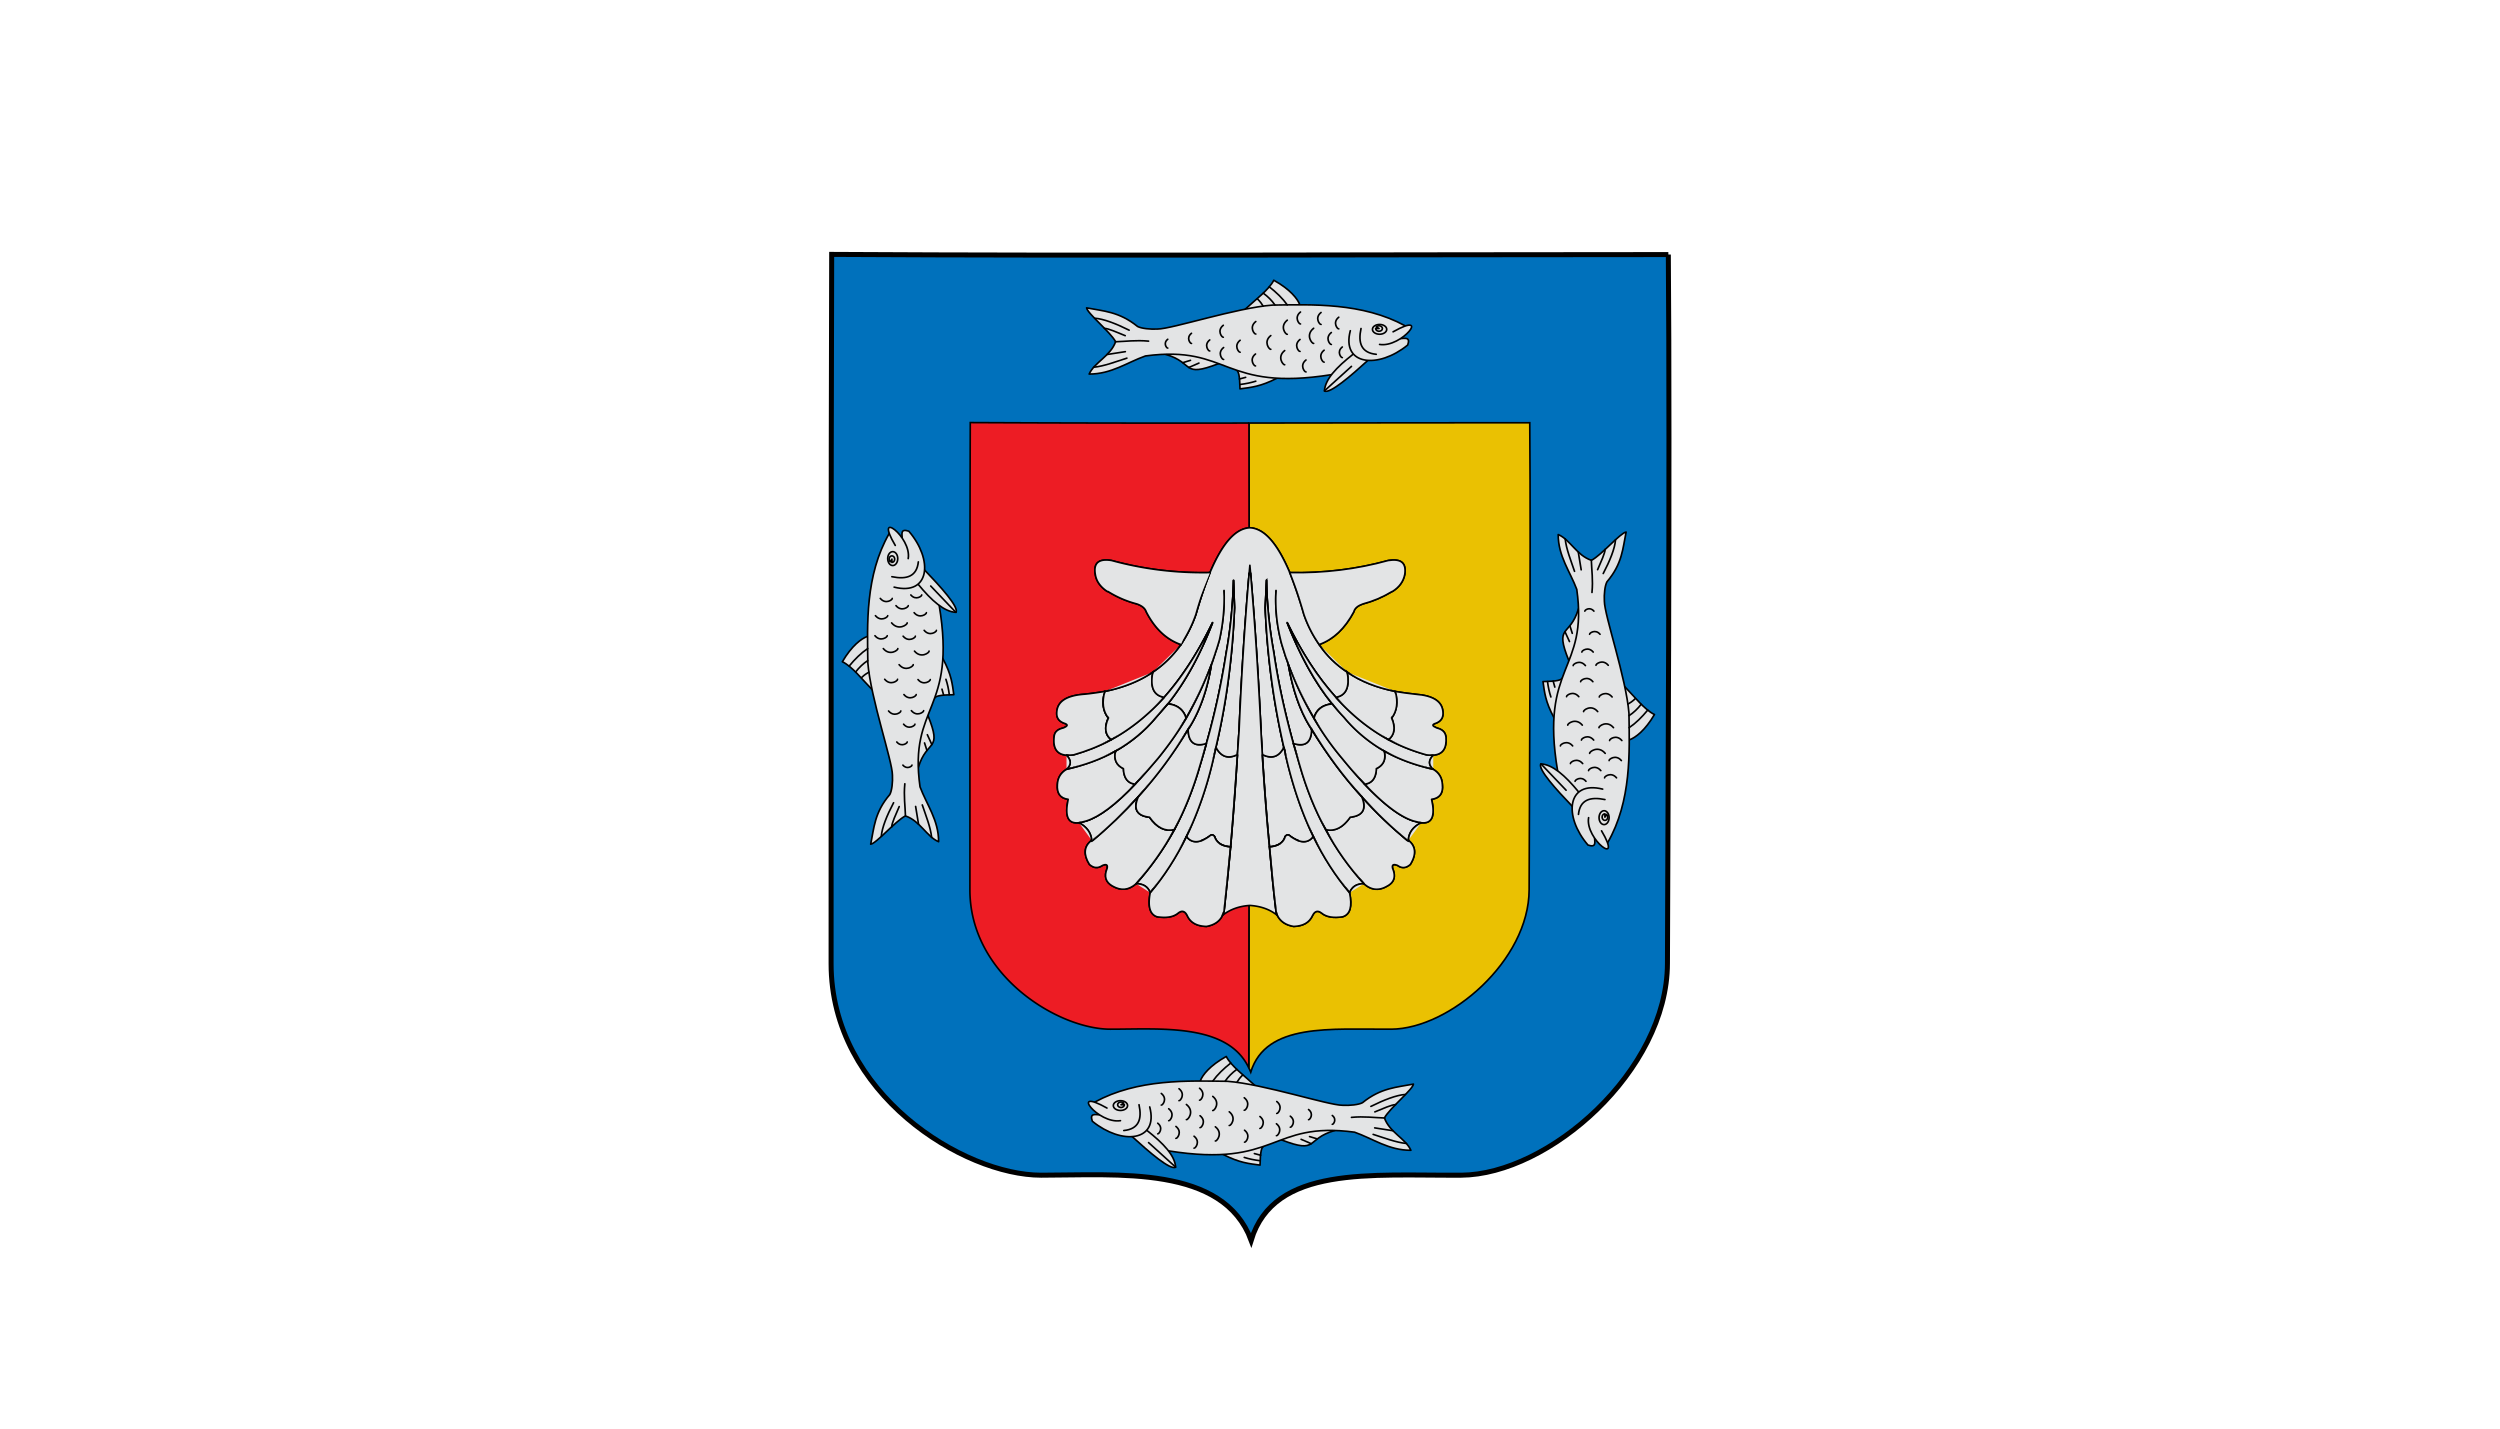 <svg xmlns="http://www.w3.org/2000/svg" width="350" height="200" version="1.0" xmlns:cgf="https://coding.garden/flags"><path style="fill:#fff;fill-rule:evenodd;stroke:none;stroke-width:1px;stroke-linecap:butt;stroke-linejoin:miter;stroke-opacity:1" d="M350 0v200H0V0h350z"></path><path style="opacity:1;fill:#0071bc;fill-opacity:1;fill-rule:evenodd;stroke:#000;stroke-width:.701;stroke-linecap:butt;stroke-linejoin:miter;marker:none;marker-start:none;marker-mid:none;marker-end:none;stroke-miterlimit:4;stroke-dasharray:none;stroke-dashoffset:0;stroke-opacity:1;visibility:visible;display:inline;overflow:visible;enable-background:accumulate" d="M233.567 35.64c-38.645.001-78.487.201-117.132-.024-.115 33.784-.053 80.99-.082 99.269-.029 18.28 18.578 29.644 29.404 29.644 10.71 0 25.484-1.436 29.405 9.108 3.216-10.532 16.805-9.026 29.404-9.108 12.248-.083 28.846-14.59 28.877-29.644.032-14.996.363-70.055.124-99.245z"></path><path style="opacity:1;fill:#eac102;fill-opacity:1;fill-rule:evenodd;stroke:#000;stroke-width:.234;stroke-linecap:butt;stroke-linejoin:miter;marker:none;marker-start:none;marker-mid:none;marker-end:none;stroke-miterlimit:4;stroke-dasharray:none;stroke-dashoffset:0;stroke-opacity:1;visibility:visible;display:inline;overflow:visible;enable-background:accumulate" d="M174.834 149.507c.091.195.193.376.272.585 2.151-6.939 11.239-5.95 19.664-6.004 8.19-.054 19.287-9.611 19.309-19.528.021-9.88.248-46.147.088-65.377-12.969 0-26.141.03-39.311.044.018 12.566.03 29.445.014 50.182-.013 18.677-.025 29.742-.036 40.098z"></path><path style="opacity:1;fill:#ed1c24;fill-opacity:1;fill-rule:evenodd;stroke:#000;stroke-width:.234;stroke-linecap:butt;stroke-linejoin:miter;marker:none;marker-start:none;marker-mid:none;marker-end:none;stroke-miterlimit:4;stroke-dasharray:none;stroke-dashoffset:0;stroke-opacity:1;visibility:visible;display:inline;overflow:visible;enable-background:accumulate" d="M174.834 149.507c.011-10.356.023-21.42.036-40.098.016-20.737.004-37.616-.014-50.182a5810.37 5810.37 0 0 1-39.017-.065c-.077 22.256-.032 53.356-.052 65.398-.019 12.042 12.424 19.528 19.664 19.528 6.945 0 16.424-.865 19.383 5.419z"></path><path d="M354.33 207.88c.97-6.891-2.132-9.606-9.887-8.353-18.419 5.221-38.001 7.727-58.359 7.31 2.715 7.1 5.623 15.453 8.337 25.269a75.493 75.493 0 0 0 9.113 18.377c8.53-3.132 15.316-9.815 20.551-19.84.582-2.296 2.52-3.758 5.429-4.802 6.204-1.671 11.827-4.177 17.255-7.519h.194c4.266-2.715 6.592-6.265 7.368-10.441z" style="fill:#e3e4e5;fill-opacity:1;stroke:#000;stroke-width:1;stroke-miterlimit:4;stroke-dasharray:none;stroke-opacity:1" transform="matrix(.236 0 0 .231 113.049 32.38)"></path><path d="M320.208 267.19c-6.592-4.385-12.215-10.024-16.674-16.707a75.493 75.493 0 0 1-9.113-18.377c-2.714-9.816-5.622-18.17-8.337-25.27-7.367-17.75-15.122-26.73-23.653-27.149-8.531.418-16.286 9.398-23.654 27.15-2.714 7.1-5.622 15.453-8.337 25.269-2.326 6.891-5.428 12.948-8.918 18.377-4.654 6.683-10.276 12.322-16.674 16.707-1.745 9.19.581 14.201 6.786 15.246 10.663-12.322 20.163-27.358 28.694-45.318-7.367 19.63-16.286 36.129-26.562 49.285 5.623.627 9.307 3.55 10.858 8.772 5.622-10.233 10.663-20.884 14.929-32.37.775-2.089 1.357-3.968 1.938-5.848.194-.417.388-.835.388-1.253.97-2.715 1.745-5.43 2.52-8.144 2.133-9.816 3.103-19.84 2.715-29.864.388 10.024-.582 20.048-2.714 29.864-.776 2.715-1.551 5.43-2.52 8.144 0 .418-.195.836-.389 1.253-.581 1.88-1.163 3.76-1.938 5.848-2.327 14.618-6.592 27.149-12.603 37.173l-1.163 1.88c.194 7.935 3.878 10.859 10.857 8.562 5.041-17.96 8.919-36.338 11.827-55.342 2.52-14.201 3.878-28.82 4.266-43.647l.581 16.707c-1.163 28.82-4.653 57.012-11.051 84.579 3.102 5.847 7.368 7.31 12.796 4.386.388-4.804.582-9.607.97-14.41a2172.998 2172.998 0 0 1 6.398-100.242c2.908 33.414 5.04 66.828 6.592 100.242.194 4.803.581 9.606.775 14.41 5.623 2.923 9.888 1.461 12.796-4.386-6.204-27.567-9.888-55.76-11.05-84.58l.775-16.706c.194 14.827 1.745 29.446 4.265 43.647 2.714 19.004 6.786 37.382 11.633 55.342 7.174 2.297 10.664-.627 10.857-8.563l-1.163-1.88c-6.01-10.023-10.082-22.554-12.602-37.172-.582-2.089-1.357-3.968-1.939-5.848-.194-.417-.194-.835-.388-1.253-.775-2.715-1.745-5.43-2.326-8.144-2.327-9.816-3.296-19.84-2.715-29.864-.581 10.024.388 20.048 2.715 29.864.581 2.715 1.55 5.43 2.326 8.144.194.418.194.836.388 1.253.582 1.88 1.357 3.76 1.939 5.848 4.265 11.486 9.306 22.137 15.123 32.37 1.357-5.221 5.04-8.145 10.857-8.772-10.47-13.156-19.194-29.654-26.756-49.285 8.531 17.96 18.031 32.996 28.889 45.318 6.01-1.045 8.337-6.057 6.786-15.246z" style="fill:#e3e4e5;fill-opacity:1;stroke:#000;stroke-width:1;stroke-miterlimit:4;stroke-dasharray:none;stroke-opacity:1" transform="matrix(.236 0 0 .231 113.049 32.38)"></path><path d="M320.208 267.19c1.55 9.19-.776 14.201-6.786 15.246 9.5 10.86 19.97 19.421 31.215 25.687 3.683-2.924 4.265-7.31 1.939-13.157 3.102-4.177 3.877-9.607 2.132-16.08-11.051-2.298-20.551-6.057-28.5-11.696z" style="fill:#e3e4e5;fill-opacity:1;stroke:#000;stroke-width:1;stroke-miterlimit:4;stroke-dasharray:none;stroke-opacity:1" transform="matrix(.236 0 0 .231 113.049 32.38)"></path><path d="M360.535 280.556c-4.072-.418-8.143-1.044-11.827-1.67 1.745 6.473.97 11.903-2.132 16.08 2.326 5.847 1.744 10.233-1.94 13.157 7.174 3.968 14.542 6.891 22.491 9.188 1.551.21 2.908.21 4.072.21 5.622-.418 8.143-4.177 7.56-11.07-.387-2.923-2.132-4.594-5.428-5.429-2.908-1.253-3.102-2.088-.388-2.924 2.52-1.044 4.072-2.923 4.072-5.847 0-7.1-5.429-10.86-16.48-11.695z" style="fill:#e3e4e5;fill-opacity:1;stroke:#000;stroke-width:1;stroke-miterlimit:4;stroke-dasharray:none;stroke-opacity:1" transform="matrix(.236 0 0 .231 113.049 32.38)"></path><path d="M371.199 326.083c-2.909-2.715-2.909-5.43 0-8.563-1.164 0-2.521 0-4.072-.209-7.95-2.297-15.317-5.22-22.49-9.188-11.245-6.266-21.715-14.828-31.215-25.687-10.858-12.322-20.358-27.358-28.889-45.318 7.562 19.63 16.286 36.129 26.756 49.285 2.133 2.715 4.46 5.43 6.98 8.145 6.786 8.354 14.735 15.036 23.847 20.466 8.725 5.012 18.419 8.563 29.083 11.069zm-29.083-11.069c-9.112-5.43-17.061-12.112-23.847-20.466a130.264 130.264 0 0 1-6.98-8.145c-5.816.627-9.5 3.55-10.857 8.772a168.913 168.913 0 0 0 16.673 24.225c4.654 5.847 9.113 11.068 13.378 15.663 4.266-.418 6.786-3.55 6.98-9.398 4.265-2.088 5.817-5.639 4.653-10.65zm-34.705 47.616c5.235 1.252 10.082-1.045 14.541-7.519 7.562-.835 9.888-5.012 6.786-12.53-11.05-12.322-20.745-25.896-29.664-40.724-.193 7.936-3.683 10.86-10.857 8.563 1.357 4.385 2.52 8.98 3.878 13.574 3.877 13.784 8.918 26.731 15.316 38.635z" style="fill:#e3e4e5;fill-opacity:1;stroke:#000;stroke-width:1;stroke-miterlimit:4;stroke-dasharray:none;stroke-opacity:1" transform="matrix(.236 0 0 .231 113.049 32.38)"></path><path d="M321.952 355.111c-4.459 6.474-9.306 8.771-14.54 7.518 6.204 11.904 13.765 22.764 22.684 32.788 4.265 3.968 8.918 4.385 13.765 1.462 4.266-2.298 5.235-5.848 3.296-10.651-.581-2.297.388-2.924 2.908-1.88 2.52 1.88 5.041 1.671 7.562-.626 3.684-6.056 3.296-11.069-1.164-14.619-.193.209-.193.418 0 .627-9.887-8.354-19.194-17.334-27.725-27.15 3.102 7.519.776 11.696-6.786 12.531z" style="fill:#e3e4e5;fill-opacity:1;stroke:#000;stroke-width:1;stroke-miterlimit:4;stroke-dasharray:none;stroke-opacity:1" transform="matrix(.236 0 0 .231 113.049 32.38)"></path><path d="M364.025 358.452c-1.357-.208-2.714-.626-4.46-1.044-7.949-2.506-17.643-10.024-29.082-22.345-4.265-4.595-8.724-9.816-13.378-15.663a168.913 168.913 0 0 1-16.673-24.225c-5.817-10.233-10.858-20.884-15.123-32.37 2.52 14.618 6.592 27.149 12.602 37.173l1.163 1.88c8.919 14.827 18.613 28.401 29.664 40.723 8.531 9.815 17.838 18.795 27.725 27.149-.193-.21-.193-.418 0-.627.194-4.594 2.715-8.144 7.562-10.65z" style="fill:#e3e4e5;fill-opacity:1;stroke:#000;stroke-width:1;stroke-miterlimit:4;stroke-dasharray:none;stroke-opacity:1" transform="matrix(.236 0 0 .231 113.049 32.38)"></path><path d="M359.566 357.408c1.745.418 3.102.836 4.459 1.044 6.398.836 8.53-3.967 6.204-14.2 4.847-.627 6.98-3.76 6.398-8.98-.194-3.968-1.939-7.101-5.428-9.19-10.664-2.505-20.358-6.056-29.083-11.068 1.164 5.012-.388 8.563-4.653 10.65-.194 5.848-2.714 8.981-6.98 9.399 11.44 12.321 21.133 19.84 29.083 22.345zM272.319 211.43l-.776 16.708c1.163 28.82 4.847 57.012 11.051 84.579.388 1.462.776 2.924.97 4.594 4.071 18.17 9.5 34.667 16.48 49.495 6.01 12.53 13.184 24.016 21.52 34.04 1.552-3.759 4.266-5.43 8.532-5.43-8.919-10.023-16.48-20.883-22.685-32.787-6.398-11.904-11.439-24.851-15.316-38.635-1.357-4.594-2.52-9.189-3.878-13.574-4.847-17.96-8.919-36.338-11.633-55.342-2.52-14.201-4.071-28.82-4.265-43.647zm-19.001 16.708-.581-16.707c-.388 14.827-1.745 29.446-4.266 43.647-2.908 19.004-6.786 37.382-11.827 55.342-1.163 4.385-2.52 8.98-3.877 13.574-3.878 13.784-8.919 26.731-15.123 38.635-6.398 11.904-13.96 22.764-22.684 32.788 4.071 0 6.98 1.67 8.337 5.43 8.337-10.025 15.51-21.51 21.52-34.041 6.98-14.828 12.603-31.326 16.48-49.495.388-1.67.776-3.132.97-4.594 6.398-27.567 9.888-55.76 11.051-84.58zm-22.878 3.968c2.715-9.816 5.623-18.17 8.337-25.27-20.357.418-39.746-2.088-58.358-7.309-7.562-1.253-10.858 1.462-9.694 8.354.581 4.176 3.102 7.726 7.173 10.441h.388a60.714 60.714 0 0 0 17.062 7.519c2.908 1.044 4.847 2.506 5.622 4.803 5.041 10.024 11.827 16.707 20.552 19.84 3.49-5.43 6.592-11.487 8.918-18.378zm-54.093 46.779c-3.877.627-7.755 1.253-12.02 1.671-11.052.835-16.48 4.594-16.48 11.695 0 2.924 1.55 4.803 4.265 5.847 2.52.836 2.52 1.671-.388 2.924-3.49.835-5.235 2.506-5.429 5.43-.775 6.892 1.745 10.65 7.368 11.068 1.163 0 2.714 0 4.265-.209 7.756-2.297 15.123-5.22 22.297-9.188-3.684-2.924-4.266-7.31-1.745-13.157-3.296-4.177-3.878-9.607-2.133-16.08z" style="fill:#e3e4e5;fill-opacity:1;stroke:#000;stroke-width:1;stroke-miterlimit:4;stroke-dasharray:none;stroke-opacity:1" transform="matrix(.236 0 0 .231 113.049 32.38)"></path><path d="M211.634 282.436c-6.205-1.045-8.531-6.057-6.786-15.246-8.143 5.639-17.643 9.398-28.5 11.695-1.746 6.474-1.164 11.904 2.132 16.08-2.52 5.848-1.939 10.234 1.745 13.158 11.245-6.266 21.715-14.828 31.409-25.687zM207.95 319.4a207.569 207.569 0 0 0 16.674-24.225c-1.551-5.221-5.235-8.145-10.858-8.772l-6.98 8.145c-6.785 8.354-14.734 15.036-24.04 20.466-1.164 5.012.387 8.563 4.652 10.65.194 5.848 2.715 8.981 6.98 9.399 4.266-4.595 8.725-9.816 13.572-15.663z" style="fill:#e3e4e5;fill-opacity:1;stroke:#000;stroke-width:1;stroke-miterlimit:4;stroke-dasharray:none;stroke-opacity:1" transform="matrix(.236 0 0 .231 113.049 32.38)"></path><path d="M224.624 295.175A207.569 207.569 0 0 1 207.95 319.4c-4.847 5.847-9.306 11.068-13.572 15.663-11.439 12.321-21.133 19.84-29.082 22.345-1.551.418-3.102.836-4.266 1.044 4.654 2.507 7.174 6.057 7.562 10.651v.627c9.888-8.354 19-17.334 27.725-27.15 10.857-12.32 20.745-25.895 29.47-40.723l1.163-1.88c6.01-10.023 10.276-22.554 12.603-37.172-4.266 11.486-9.307 22.137-14.93 32.37zm-17.837-.627 6.98-8.145c10.275-13.156 19.194-29.654 26.561-49.285-8.53 17.96-18.03 32.996-28.694 45.318-9.694 10.86-20.164 19.421-31.41 25.687-7.173 3.968-14.54 6.891-22.296 9.188-1.55.21-3.102.21-4.265.21 2.908 3.132 2.908 5.847 0 8.562 10.663-2.506 20.358-6.057 29.082-11.069 9.307-5.43 17.256-12.112 24.042-20.466z" style="fill:#e3e4e5;fill-opacity:1;stroke:#000;stroke-width:1;stroke-miterlimit:4;stroke-dasharray:none;stroke-opacity:1" transform="matrix(.236 0 0 .231 113.049 32.38)"></path><path d="M182.745 315.014c-8.724 5.012-18.419 8.563-29.082 11.069-3.49 2.088-5.235 5.22-5.429 9.188-.387 5.221 1.551 8.354 6.398 8.98-2.132 10.234-.194 15.037 6.398 14.201 1.164-.208 2.715-.626 4.266-1.044 7.949-2.506 17.643-10.024 29.082-22.345-4.265-.418-6.786-3.55-6.98-9.398-4.265-2.088-5.816-5.639-4.653-10.65zm-14.153 54.089c-4.653 3.55-5.041 8.563-1.357 14.619 2.52 2.297 5.04 2.506 7.755.626 2.327-1.044 3.296-.417 2.714 1.88-1.938 4.803-.775 8.353 3.296 10.65 5.041 2.924 9.5 2.507 13.96-1.461 8.725-10.024 16.286-20.884 22.684-32.788-5.429 1.253-10.276-1.044-14.735-7.518-7.561-.835-9.888-5.012-6.592-12.53-8.725 9.815-17.837 18.795-27.725 27.149v-.627z" style="fill:#e3e4e5;fill-opacity:1;stroke:#000;stroke-width:1;stroke-miterlimit:4;stroke-dasharray:none;stroke-opacity:1" transform="matrix(.236 0 0 .231 113.049 32.38)"></path><path d="M202.909 355.111c4.46 6.474 9.306 8.771 14.735 7.518 6.204-11.904 11.245-24.851 15.123-38.635 1.357-4.594 2.714-9.189 3.877-13.574-6.98 2.297-10.663-.627-10.857-8.563-8.725 14.828-18.613 28.402-29.47 40.724-3.296 7.518-.97 11.695 6.592 12.53zm80.655-37.8c-.194-1.67-.582-3.132-.97-4.594-2.908 5.847-7.173 7.31-12.796 4.386 1.164 18.795 2.52 37.59 4.266 55.968 5.04-.418 8.337-2.506 9.306-6.265.97-1.253 2.133-1.253 3.296 0 5.816 4.177 10.276 4.177 13.378 0-6.98-14.828-12.409-31.326-16.48-49.495z" style="fill:#e3e4e5;fill-opacity:1;stroke:#000;stroke-width:1;stroke-miterlimit:4;stroke-dasharray:none;stroke-opacity:1" transform="matrix(.236 0 0 .231 113.049 32.38)"></path><path d="M269.798 317.103c-.194-4.804-.581-9.607-.775-14.41-1.551-33.414-3.684-66.828-6.592-100.242a2172.998 2172.998 0 0 0-6.398 100.242c-.388 4.803-.582 9.606-.97 14.41a2516.918 2516.918 0 0 1-4.071 55.968c-1.164 13.157-2.52 26.105-3.878 39.053-.388.835-.582 1.67-.97 2.506 4.654-3.76 10.083-5.639 16.287-6.057 6.204.418 11.827 2.298 16.286 6.057-.388-.836-.582-1.67-.776-2.506-1.55-12.948-2.714-25.896-3.877-39.053-1.745-18.378-3.102-37.173-4.266-55.968z" style="fill:#e3e4e5;fill-opacity:1;stroke:#000;stroke-width:1;stroke-miterlimit:4;stroke-dasharray:none;stroke-opacity:1" transform="matrix(.236 0 0 .231 113.049 32.38)"></path><path d="M255.063 317.103c-5.428 2.923-9.694 1.461-12.796-4.386-.194 1.462-.582 2.924-.97 4.594-3.877 18.17-9.5 34.667-16.48 49.495 3.103 4.177 7.562 4.177 13.379 0 1.357-1.253 2.326-1.253 3.295 0 1.164 3.759 4.266 5.847 9.5 6.265a2516.918 2516.918 0 0 0 4.072-55.968z" style="fill:#e3e4e5;fill-opacity:1;stroke:#000;stroke-width:1;stroke-miterlimit:4;stroke-dasharray:none;stroke-opacity:1" transform="matrix(.236 0 0 .231 113.049 32.38)"></path><path d="M238.196 366.806c-5.817 4.177-10.276 4.177-13.378 0-6.01 12.53-13.184 24.016-21.521 34.04-1.551 8.354-.194 13.157 4.071 14.62 5.623.834 9.694.208 12.603-2.298 2.132-1.67 3.877-1.253 5.234 1.462 1.94 4.385 5.623 6.474 11.44 6.683 4.653-.836 7.949-3.133 9.5-6.683.387-.836.581-1.67.97-2.506 1.356-12.948 2.713-25.896 3.877-39.053-5.235-.418-8.337-2.506-9.5-6.265-.97-1.253-1.94-1.253-3.296 0zm61.848 0c-3.102 4.177-7.562 4.177-13.378 0-1.163-1.253-2.327-1.253-3.296 0-.97 3.759-4.265 5.847-9.306 6.265 1.163 13.157 2.326 26.105 3.877 39.053.194.835.388 1.67.776 2.506 1.745 3.55 4.847 5.847 9.694 6.683 5.623-.21 9.306-2.298 11.245-6.683 1.357-2.715 3.102-3.133 5.235-1.462 2.908 2.506 7.174 3.132 12.602 2.297 4.46-1.462 5.817-6.265 4.072-14.618-8.337-10.025-15.51-21.51-21.521-34.041z" style="fill:#e3e4e5;fill-opacity:1;stroke:#000;stroke-width:1;stroke-miterlimit:4;stroke-dasharray:none;stroke-opacity:1" transform="matrix(.236 0 0 .231 113.049 32.38)"></path><path d="M303.534 250.483c8.53-3.132 15.316-9.815 20.551-19.84.582-2.296 2.52-3.758 5.429-4.802 6.204-1.671 11.827-4.177 17.255-7.519h.194c4.266-2.715 6.592-6.265 7.368-10.441.97-6.892-2.133-9.607-9.888-8.354-18.419 5.221-38.001 7.727-58.359 7.31m34.124 60.353c-6.592-4.385-12.215-10.024-16.674-16.707m9.888 31.953c6.01-1.045 8.337-6.057 6.786-15.246m50.991 50.33c5.622-.417 8.143-4.176 7.56-11.068h0c-.387-2.924-2.132-4.595-5.428-5.43-2.908-1.253-3.102-2.088-.388-2.924 2.52-1.044 4.072-2.923 4.072-5.847 0-7.1-5.429-10.86-16.48-11.695-4.072-.418-8.143-1.044-11.827-1.67m0-.001c-11.051-2.297-20.551-6.056-28.5-11.695m24.429 40.933c3.683-2.924 4.265-7.31 1.939-13.157 3.102-4.177 3.877-9.607 2.132-16.08m22.491 47.197c-2.909-2.715-2.909-5.43 0-8.563" style="fill:#e3e4e5;fill-opacity:1;stroke:#000;stroke-width:1;stroke-linecap:round;stroke-linejoin:round;stroke-miterlimit:4;stroke-dasharray:none;stroke-opacity:1" transform="matrix(.236 0 0 .231 113.049 32.38)"></path><path d="M344.637 308.123c7.173 3.968 14.54 6.891 22.49 9.188 1.551.21 2.908.21 4.072.21m-29.083-2.507c-9.112-5.43-17.061-12.112-23.847-20.466a130.264 130.264 0 0 1-6.98-8.145m17.449 56.177c3.102 7.519.776 11.696-6.786 12.531-4.459 6.474-9.306 8.771-14.54 7.518m22.684 32.788c4.265 3.968 8.918 4.385 13.765 1.462 4.266-2.298 5.235-5.848 3.296-10.651-.581-2.297.388-2.924 2.908-1.88 2.52 1.88 5.041 1.671 7.562-.626 3.684-6.056 3.296-11.069-1.164-14.619m-25.98-34.04c11.44 12.321 21.133 19.84 29.083 22.345 1.745.418 3.102.836 4.459 1.044" style="fill:#e3e4e5;fill-opacity:1;stroke:#000;stroke-width:1;stroke-linecap:round;stroke-linejoin:round;stroke-miterlimit:4;stroke-dasharray:none;stroke-opacity:1" transform="matrix(.236 0 0 .231 113.049 32.38)"></path><path d="M356.463 369.103c.194-4.594 2.715-8.144 7.562-10.65m-35.287-15.873c8.531 9.816 17.838 18.796 27.725 27.15-.193-.21-.193-.418 0-.627m7.562-10.651c6.398.836 8.53-3.967 6.204-14.2 4.847-.627 6.98-3.76 6.398-8.98-.194-3.968-1.939-7.101-5.428-9.19" style="fill:#e3e4e5;fill-opacity:1;stroke:#000;stroke-width:1;stroke-linecap:round;stroke-linejoin:round;stroke-miterlimit:4;stroke-dasharray:none;stroke-opacity:1" transform="matrix(.236 0 0 .231 113.049 32.38)"></path><path d="M371.199 326.083c-10.664-2.506-20.358-6.057-29.083-11.069m-41.684-19.839a168.913 168.913 0 0 0 16.673 24.225c4.654 5.847 9.113 11.068 13.378 15.663m0 0c4.266-.418 6.786-3.55 6.98-9.398 4.265-2.088 5.817-5.639 4.653-10.65m-28.694-32.579c9.5 10.86 19.97 19.421 31.215 25.687m-56.42 2.297c-4.847-17.96-8.919-36.338-11.633-55.342-2.52-14.201-4.071-28.82-4.265-43.647l-.776 16.707c1.163 28.82 4.847 57.012 11.051 84.579m-40.327 0c6.398-27.567 9.888-55.76 11.051-84.58l-.581-16.706c-.388 14.827-1.745 29.446-4.266 43.647-2.908 19.004-6.786 37.382-11.827 55.342m49.44-103.584c-7.367-17.75-15.122-26.73-23.653-27.149-8.531.418-16.286 9.398-23.654 27.15m.776 55.968c.775-2.089 1.357-3.968 1.938-5.848.194-.417.388-.835.388-1.253.97-2.715 1.745-5.43 2.52-8.144 2.133-9.816 3.103-19.84 2.715-29.864m30.827 0c-.581 10.024.388 20.048 2.715 29.864.581 2.715 1.55 5.43 2.326 8.144.194.418.194.836.388 1.253.582 1.88 1.357 3.76 1.939 5.848m18.225-12.322a75.493 75.493 0 0 1-9.113-18.377c-2.714-9.816-5.622-18.17-8.337-25.27m-64.562 43.647c3.49-5.43 6.592-11.486 8.918-18.377 2.715-9.816 5.623-18.17 8.337-25.27" style="fill:#e3e4e5;fill-opacity:1;stroke:#000;stroke-width:1;stroke-linecap:round;stroke-linejoin:round;stroke-miterlimit:4;stroke-dasharray:none;stroke-opacity:1" transform="matrix(.236 0 0 .231 113.049 32.38)"></path><path d="M238.777 206.836c-20.357.418-39.746-2.088-58.358-7.309-7.562-1.253-10.858 1.462-9.694 8.354.581 4.176 3.102 7.726 7.173 10.441h.388a60.714 60.714 0 0 0 17.062 7.519h0c2.908 1.044 4.847 2.506 5.622 4.803 5.041 10.024 11.827 16.707 20.552 19.84m-45.175 28.401c-3.877.627-7.755 1.253-12.02 1.671-11.052.835-16.48 4.594-16.48 11.695 0 2.924 1.55 4.803 4.265 5.847 2.52.836 2.52 1.671-.388 2.924-3.49.835-5.235 2.506-5.429 5.43h0c-.775 6.892 1.745 10.65 7.368 11.068" style="fill:#e3e4e5;fill-opacity:1;stroke:#000;stroke-width:1;stroke-linecap:round;stroke-linejoin:round;stroke-miterlimit:4;stroke-dasharray:none;stroke-opacity:1" transform="matrix(.236 0 0 .231 113.049 32.38)"></path><path d="M221.522 250.483c-4.654 6.683-10.276 12.322-16.674 16.707m0 0c-1.745 9.19.581 14.201 6.786 15.246m-6.786-15.246c-8.143 5.639-17.643 9.398-28.5 11.695m48.276 16.29A207.569 207.569 0 0 1 207.95 319.4c-4.847 5.847-9.306 11.068-13.572 15.663m19.388-48.66c5.623.627 9.307 3.55 10.858 8.772" style="fill:#e3e4e5;fill-opacity:1;stroke:#000;stroke-width:1;stroke-linecap:round;stroke-linejoin:round;stroke-miterlimit:4;stroke-dasharray:none;stroke-opacity:1" transform="matrix(.236 0 0 .231 113.049 32.38)"></path><path d="M182.745 315.014c9.307-5.43 17.256-12.112 24.042-20.466l6.98-8.145m-33.542 21.72c-3.684-2.924-4.266-7.31-1.745-13.157-3.296-4.177-3.878-9.607-2.133-16.08m-22.684 38.634c2.908 3.133 2.908 5.848 0 8.563" style="fill:#e3e4e5;fill-opacity:1;stroke:#000;stroke-width:1;stroke-linecap:round;stroke-linejoin:round;stroke-miterlimit:4;stroke-dasharray:none;stroke-opacity:1" transform="matrix(.236 0 0 .231 113.049 32.38)"></path><path d="M180.225 308.123c-7.174 3.968-14.541 6.891-22.297 9.188-1.55.21-3.102.21-4.265.21m0 8.562c10.663-2.506 20.358-6.057 29.082-11.069m-29.082 11.069c-3.49 2.088-5.235 5.22-5.429 9.188-.387 5.221 1.551 8.354 6.398 8.98-2.132 10.234-.194 15.037 6.398 14.201m0 0c4.654 2.507 7.174 6.057 7.562 10.651m0 0c-4.653 3.55-5.041 8.563-1.357 14.619 2.52 2.297 5.04 2.506 7.755.626 2.327-1.044 3.296-.417 2.714 1.88-1.938 4.803-.775 8.353 3.296 10.65 5.041 2.924 9.5 2.507 13.96-1.461m-.582-60.354c-11.439 12.321-21.133 19.84-29.082 22.345-1.551.418-3.102.836-4.266 1.044" style="fill:#e3e4e5;fill-opacity:1;stroke:#000;stroke-width:1;stroke-linecap:round;stroke-linejoin:round;stroke-miterlimit:4;stroke-dasharray:none;stroke-opacity:1" transform="matrix(.236 0 0 .231 113.049 32.38)"></path><path d="M196.317 342.58c-8.725 9.816-17.837 18.796-27.725 27.15v-.627m49.052-6.473c-5.429 1.252-10.276-1.045-14.735-7.519-7.561-.835-9.888-5.012-6.592-12.53m-1.939-7.518c-4.265-.418-6.786-3.55-6.98-9.398-4.265-2.088-5.816-5.639-4.653-10.65m102.564-52.21c2.52 14.618 6.592 27.149 12.602 37.173l1.163 1.88m8.337 60.772c-6.398-11.905-11.439-24.852-15.316-38.636-1.357-4.594-2.52-9.189-3.878-13.574" style="fill:#e3e4e5;fill-opacity:1;stroke:#000;stroke-width:1;stroke-linecap:round;stroke-linejoin:round;stroke-miterlimit:4;stroke-dasharray:none;stroke-opacity:1" transform="matrix(.236 0 0 .231 113.049 32.38)"></path><path d="M299.074 301.857c-.193 7.936-3.683 10.86-10.857 8.563m-5.623 2.297c.388 1.462.776 2.924.97 4.594 4.071 18.17 9.5 34.667 16.48 49.495m-17.45-54.089c-2.908 5.847-7.173 7.31-12.796 4.386m0 0c-.194-4.804-.581-9.607-.775-14.41-1.551-33.414-3.684-66.828-6.592-100.242a2172.998 2172.998 0 0 0-6.398 100.242c-.388 4.803-.582 9.606-.97 14.41m0 0c-5.428 2.923-9.694 1.461-12.796-4.386m-5.623-2.297c-6.98 2.297-10.663-.627-10.857-8.563m0 0 1.163-1.88c6.01-10.023 10.276-22.554 12.603-37.172m2.714 49.912c-.194 1.462-.582 2.924-.97 4.594-3.877 18.17-9.5 34.667-16.48 49.495m11.827-56.386c-1.163 4.385-2.52 8.98-3.877 13.574-3.878 13.784-8.919 26.731-15.123 38.635m33.348 10.442c-5.235-.418-8.337-2.506-9.5-6.265-.97-1.253-1.94-1.253-3.296 0-5.817 4.177-10.276 4.177-13.378 0m75.226 0c-3.102 4.177-7.562 4.177-13.378 0-1.163-1.253-2.327-1.253-3.296 0-.97 3.759-4.265 5.847-9.306 6.265m-19.001-55.968a2516.918 2516.918 0 0 1-4.071 55.968m23.072 0c-1.745-18.378-3.102-37.173-4.266-55.968m-58.164-34.667c-9.694 10.86-20.164 19.421-31.41 25.687m45.563-6.266c-8.725 14.828-18.613 28.402-29.47 40.724m17.449-56.178c10.276-13.156 19.195-29.654 26.562-49.285-8.53 17.96-18.03 32.996-28.694 45.318m27.919-19.631c-4.266 11.486-9.307 22.137-14.93 32.37m60.686-32.37c4.265 11.486 9.306 22.137 15.123 32.37m-97.135 105.671c-1.551 8.354-.194 13.157 4.071 14.62 5.623.834 9.694.208 12.603-2.298 2.132-1.67 3.877-1.253 5.234 1.462 1.94 4.385 5.623 6.474 11.44 6.683 4.653-.836 7.949-3.133 9.5-6.683" style="fill:#e3e4e5;fill-opacity:1;stroke:#000;stroke-width:1;stroke-linecap:round;stroke-linejoin:round;stroke-miterlimit:4;stroke-dasharray:none;stroke-opacity:1" transform="matrix(.236 0 0 .231 113.049 32.38)"></path><path d="M250.992 373.071c-1.164 13.157-2.52 26.105-3.878 39.053-.388.835-.582 1.67-.97 2.506m32.573 0c1.745 3.55 4.847 5.847 9.694 6.683 5.623-.21 9.306-2.298 11.245-6.683 1.357-2.715 3.102-3.133 5.235-1.462 2.908 2.506 7.174 3.132 12.602 2.297 4.46-1.462 5.817-6.265 4.072-14.618" style="fill:#e3e4e5;fill-opacity:1;stroke:#000;stroke-width:1;stroke-linecap:round;stroke-linejoin:round;stroke-miterlimit:4;stroke-dasharray:none;stroke-opacity:1" transform="matrix(.236 0 0 .231 113.049 32.38)"></path><path d="M274.064 373.071c1.163 13.157 2.326 26.105 3.877 39.053.194.835.388 1.67.776 2.506m-83.757-19.213c4.071 0 6.98 1.67 8.337 5.43m118.268-.001c1.55-3.759 4.265-5.43 8.53-5.43m-18.806-109.013c-10.47-13.156-19.194-29.654-26.756-49.285 8.531 17.96 18.031 32.996 28.889 45.318m-88.604 84.37c-6.01 12.53-13.184 24.016-21.521 34.04m-8.337-5.429c8.725-10.024 16.286-20.884 22.684-32.788m112.452 32.788c-8.919-10.024-16.48-20.884-22.685-32.788m-7.367 4.177c6.01 12.53 13.184 24.016 21.52 34.04m-22.49-98.989c8.919 14.828 18.613 28.402 29.664 40.724m-28.306-47.406c1.357-5.221 5.04-8.145 10.857-8.772" style="fill:#e3e4e5;fill-opacity:1;stroke:#000;stroke-width:1;stroke-linecap:round;stroke-linejoin:round;stroke-miterlimit:4;stroke-dasharray:none;stroke-opacity:1" transform="matrix(.236 0 0 .231 113.049 32.38)"></path><path d="M739.754 186.216c2.427-6.799 11.114-18.352 30.508-29.377 5.585 11.478 21.547 23.437 33.542 34.915m94.247 54.394c-35.167 10.258-18.557 28.807-62.895 11.342-.234-1.3-6.298-10.12-6.298-10.12l1.93-5.789m-64.391 33.439c19.498 10.3 30.948 11.191 43.596 12.93.267-17.024 1.957-21.232 3.973-22.514" style="fill:#e3e4e5;fill-opacity:1;fill-rule:evenodd;stroke:#000;stroke-width:1.986;stroke-linecap:round;stroke-linejoin:round;stroke-miterlimit:4;stroke-dasharray:none;stroke-opacity:1" transform="matrix(.119 0 0 .116 80.016 129.712)"></path><path d="M615.511 211.933c50.446-28.273 109.741-25.762 156.214-25.106 42.62 3.287 118.187 28.877 135.38 28.93 8.412.483 18.887-.638 23.411-3.097 21.749-18.115 40.555-18.575 59.934-22.475-.66 6.44-27.862 29.031-34.116 40.818 5.982 17.416 25.081 25.024 31.123 39.069-26.145.09-44.783-14.095-66.218-21.852-99.594-13.646-90.254 43.606-219.181 22.514" style="fill:#e3e4e5;fill-opacity:1;fill-rule:evenodd;stroke:#000;stroke-width:1.986;stroke-linecap:round;stroke-linejoin:round;stroke-miterlimit:4;stroke-dasharray:none;stroke-opacity:1" transform="matrix(.119 0 0 .116 80.016 129.712)"></path><path d="M676.75 245.981c20.104 16.176 33.206 30.644 33.916 44.618-6.722 3.272-30.741-17.984-51.265-37.167" style="fill:#e3e4e5;fill-opacity:1;fill-rule:evenodd;stroke:#000;stroke-width:1.986;stroke-linecap:round;stroke-linejoin:round;stroke-miterlimit:4;stroke-dasharray:none;stroke-opacity:1" transform="matrix(.119 0 0 .116 80.016 129.712)"></path><path d="M680.206 217.76c10.804 41.933-32.775 46.386-67.494 17.264-3.493-10.019 3.372-7.911 8.32-7.801" style="fill:#e3e4e5;fill-opacity:1;fill-rule:evenodd;stroke:#000;stroke-width:1.986;stroke-linecap:round;stroke-linejoin:round;stroke-miterlimit:4;stroke-dasharray:none;stroke-opacity:1" transform="matrix(.119 0 0 .116 80.016 129.712)"></path><path d="M667.625 215.11c3.729 17.642-.45 29.351-17.88 31.123m-3.972-11.919c-26.21 4.355-60.921-41.24-15.893-15.23" style="fill:#e3e4e5;fill-opacity:1;fill-rule:evenodd;stroke:#000;stroke-width:1.986;stroke-linecap:round;stroke-linejoin:round;stroke-miterlimit:4;stroke-dasharray:none;stroke-opacity:1" transform="matrix(.119 0 0 .116 80.016 129.712)"></path><path d="M654.166 216.104c0 3.262-3.758 5.906-8.393 5.906-4.636 0-8.393-2.644-8.393-5.906 0-3.261 3.757-5.906 8.393-5.906 4.635 0 8.393 2.645 8.393 5.906z" style="fill:#e3e4e5;fill-opacity:1;stroke:#000;stroke-width:1.986;stroke-linecap:round;stroke-linejoin:round;stroke-miterlimit:4;stroke-dasharray:none;stroke-opacity:1" transform="matrix(.119 0 0 .116 80.016 129.712)"></path><path d="M650.408 215.11c0 1.628-1.419 3.014-3.347 3.27-1.929.257-3.795-.693-4.402-2.24-.607-1.546.224-3.23 1.96-3.974 1.738-.744 3.866-.325 5.02.987l-3.204 1.958h3.973z" style="fill:#e3e4e5;fill-opacity:1;stroke:#000;stroke-width:1.986;stroke-linecap:round;stroke-linejoin:round;stroke-miterlimit:4;stroke-dasharray:none;stroke-opacity:1" transform="matrix(.119 0 0 .116 80.016 129.712)"></path><path d="M956.479 231.088c-11.971-.34-23.976-2.194-38.904-.747m52.003-15.423c-4.64.049-14.93 4.809-24.5 8.801m35.817-21.045c-10.3.735-25.046 6.539-40.453 14.423m41.8 44.751c-12.36-1.189-26.79-6.973-39.151-10.98m23.114-4.431c-6.842-1.103-14.455-2.303-21.297-3.407M775.56 164.785c-8.458 6.82-15.806 14.008-21.19 21.852m28.196-14.147c-5.466 4.11-10.214 9.012-13.628 14.147m20.527-7.284c-3.535 3.534-5.093 6.079-6.621 8.609" style="fill:none;fill-rule:evenodd;stroke:#000;stroke-width:1.986;stroke-linecap:round;stroke-linejoin:round;stroke-miterlimit:4;stroke-dasharray:none;stroke-opacity:1" transform="matrix(.119 0 0 .116 80.016 129.712)"></path><path d="m678.882 260.801 31.603 29.4" style="fill:#e3e4e5;fill-opacity:1;fill-rule:evenodd;stroke:#000;stroke-width:1.986;stroke-linecap:round;stroke-linejoin:round;stroke-miterlimit:4;stroke-dasharray:none;stroke-opacity:1" transform="matrix(.119 0 0 .116 80.016 129.712)"></path><path d="M791.452 278.68c5.65 1.855 11.865 3.145 18.541 3.973m-6.622-8.608 7.284 1.986m47.677-19.203 11.92 5.298m-1.987-8.609 8.993 2.793" style="fill:none;fill-rule:evenodd;stroke:#000;stroke-width:1.986;stroke-linecap:round;stroke-linejoin:round;stroke-miterlimit:4;stroke-dasharray:none;stroke-opacity:1" transform="matrix(.119 0 0 .116 80.016 129.712)"></path><path d="M693.83 201.473c7.762 6.347 1.448 14.481 0 14.084m8.727 4.395c7.956 6.506 1.485 14.842 0 14.435" style="fill:#e3e4e5;fill-opacity:1;fill-rule:evenodd;stroke:#000;stroke-width:1.986;stroke-linecap:round;stroke-linejoin:round;stroke-miterlimit:4;stroke-dasharray:none;stroke-opacity:1" transform="matrix(.119 0 0 .116 80.016 129.712)"></path><path d="M714.667 195.775c7.955 6.506 1.484 14.842 0 14.435m8.698 4.58c10.083 8.245 1.882 18.81 0 18.294" style="fill:none;fill-rule:evenodd;stroke:#000;stroke-width:1.986;stroke-linecap:round;stroke-linejoin:round;stroke-miterlimit:4;stroke-dasharray:none;stroke-opacity:1" transform="matrix(.119 0 0 .116 80.016 129.712)"></path><path d="M689.653 237.409c7.067 5.779 1.319 13.184 0 12.822" style="fill:#e3e4e5;fill-opacity:1;fill-rule:evenodd;stroke:#000;stroke-width:1.986;stroke-linecap:round;stroke-linejoin:round;stroke-miterlimit:4;stroke-dasharray:none;stroke-opacity:1" transform="matrix(.119 0 0 .116 80.016 129.712)"></path><path d="M711.049 241.286c7.955 6.505 1.484 14.842 0 14.435m28.372-27.384c7.956 6.506 1.485 14.842 0 14.435m-7.045 10.32c7.956 6.506 1.484 14.842 0 14.435m6.474-72.323c7.956 6.506 1.484 14.842 0 14.435m15.536-4.612c9.405 7.691 1.755 17.547 0 17.066m3.049 19.625c9.437 7.717 1.76 17.606 0 17.123m16.353-35.223c9.141 7.475 1.706 17.053 0 16.585m17.648-33.544c8.342 6.822 1.557 15.563 0 15.136m.351 24.061c7.956 6.506 1.485 14.842 0 14.435m18.09-31.001c7.956 6.505 1.485 14.841 0 14.434m19.804-32.524c7.956 6.505 1.484 14.841 0 14.434m-.381 12.415c7.956 6.505 1.485 14.842 0 14.435m16.33-23.596c7.364 6.02 1.375 13.736 0 13.36m21.473-21.378c6.77 5.536 1.263 12.63 0 12.284m27.923-5.079c5.882 4.81 1.098 10.972 0 10.671" style="fill:none;fill-rule:evenodd;stroke:#000;stroke-width:1.986;stroke-linecap:round;stroke-linejoin:round;stroke-miterlimit:4;stroke-dasharray:none;stroke-opacity:1" transform="matrix(.119 0 0 .116 80.016 129.712)"></path><path style="fill:#e3e4e5;fill-opacity:1;fill-rule:evenodd;stroke:#000;stroke-width:1.986;stroke-linecap:round;stroke-linejoin:round;stroke-miterlimit:4;stroke-dasharray:none;stroke-opacity:1" d="M739.754 186.216c2.427-6.799 11.114-18.352 30.508-29.377 5.585 11.478 21.547 23.437 33.542 34.915m94.247 54.394c-35.167 10.258-18.557 28.807-62.895 11.342-.234-1.3-6.298-10.12-6.298-10.12l1.93-5.789m-64.391 33.439c19.498 10.3 30.948 11.191 43.596 12.93.267-17.024 1.957-21.232 3.973-22.514" transform="matrix(-.119 0 0 .116 269.99 21.04)"></path><path style="fill:#e3e4e5;fill-opacity:1;fill-rule:evenodd;stroke:#000;stroke-width:1.986;stroke-linecap:round;stroke-linejoin:round;stroke-miterlimit:4;stroke-dasharray:none;stroke-opacity:1" d="M615.511 211.933c50.446-28.273 109.741-25.762 156.214-25.106 42.62 3.287 118.187 28.877 135.38 28.93 8.412.483 18.887-.638 23.411-3.097 21.749-18.115 40.555-18.575 59.934-22.475-.66 6.44-27.862 29.031-34.116 40.818 5.982 17.416 25.081 25.024 31.123 39.069-26.145.09-44.783-14.095-66.218-21.852-99.594-13.646-90.254 43.606-219.181 22.514" transform="matrix(-.119 0 0 .116 269.99 21.04)"></path><path style="fill:#e3e4e5;fill-opacity:1;fill-rule:evenodd;stroke:#000;stroke-width:1.986;stroke-linecap:round;stroke-linejoin:round;stroke-miterlimit:4;stroke-dasharray:none;stroke-opacity:1" d="M676.75 245.981c20.104 16.176 33.206 30.644 33.916 44.618-6.722 3.272-30.741-17.984-51.265-37.167" transform="matrix(-.119 0 0 .116 269.99 21.04)"></path><path style="fill:#e3e4e5;fill-opacity:1;fill-rule:evenodd;stroke:#000;stroke-width:1.986;stroke-linecap:round;stroke-linejoin:round;stroke-miterlimit:4;stroke-dasharray:none;stroke-opacity:1" d="M680.206 217.76c10.804 41.933-32.775 46.386-67.494 17.264-3.493-10.019 3.372-7.911 8.32-7.801" transform="matrix(-.119 0 0 .116 269.99 21.04)"></path><path style="fill:#e3e4e5;fill-opacity:1;fill-rule:evenodd;stroke:#000;stroke-width:1.986;stroke-linecap:round;stroke-linejoin:round;stroke-miterlimit:4;stroke-dasharray:none;stroke-opacity:1" d="M667.625 215.11c3.729 17.642-.45 29.351-17.88 31.123m-3.972-11.919c-26.21 4.355-60.921-41.24-15.893-15.23" transform="matrix(-.119 0 0 .116 269.99 21.04)"></path><path style="fill:#e3e4e5;fill-opacity:1;stroke:#000;stroke-width:1.986;stroke-linecap:round;stroke-linejoin:round;stroke-miterlimit:4;stroke-dasharray:none;stroke-opacity:1" d="M654.166 216.104c0 3.262-3.758 5.906-8.393 5.906-4.636 0-8.393-2.644-8.393-5.906 0-3.261 3.757-5.906 8.393-5.906 4.635 0 8.393 2.645 8.393 5.906z" transform="matrix(-.119 0 0 .116 269.99 21.04)"></path><path style="fill:#e3e4e5;fill-opacity:1;stroke:#000;stroke-width:1.986;stroke-linecap:round;stroke-linejoin:round;stroke-miterlimit:4;stroke-dasharray:none;stroke-opacity:1" d="M650.408 215.11c0 1.628-1.419 3.014-3.347 3.27-1.929.257-3.795-.693-4.402-2.24-.607-1.546.224-3.23 1.96-3.974 1.738-.744 3.866-.325 5.02.987l-3.204 1.958h3.973z" transform="matrix(-.119 0 0 .116 269.99 21.04)"></path><path style="fill:none;fill-rule:evenodd;stroke:#000;stroke-width:1.986;stroke-linecap:round;stroke-linejoin:round;stroke-miterlimit:4;stroke-dasharray:none;stroke-opacity:1" d="M956.479 231.088c-11.971-.34-23.976-2.194-38.904-.747m52.003-15.423c-4.64.049-14.93 4.809-24.5 8.801m35.817-21.045c-10.3.735-25.046 6.539-40.453 14.423m41.8 44.751c-12.36-1.189-26.79-6.973-39.151-10.98m23.114-4.431c-6.842-1.103-14.455-2.303-21.297-3.407M775.56 164.785c-8.458 6.82-15.806 14.008-21.19 21.852m28.196-14.147c-5.466 4.11-10.214 9.012-13.628 14.147m20.527-7.284c-3.535 3.534-5.093 6.079-6.621 8.609" transform="matrix(-.119 0 0 .116 269.99 21.04)"></path><path style="fill:#e3e4e5;fill-opacity:1;fill-rule:evenodd;stroke:#000;stroke-width:1.986;stroke-linecap:round;stroke-linejoin:round;stroke-miterlimit:4;stroke-dasharray:none;stroke-opacity:1" d="m678.882 260.801 31.603 29.4" transform="matrix(-.119 0 0 .116 269.99 21.04)"></path><path style="fill:none;fill-rule:evenodd;stroke:#000;stroke-width:1.986;stroke-linecap:round;stroke-linejoin:round;stroke-miterlimit:4;stroke-dasharray:none;stroke-opacity:1" d="M791.452 278.68c5.65 1.855 11.865 3.145 18.541 3.973m-6.622-8.608 7.284 1.986m47.677-19.203 11.92 5.298m-1.987-8.609 8.993 2.793" transform="matrix(-.119 0 0 .116 269.99 21.04)"></path><path style="fill:#e3e4e5;fill-opacity:1;fill-rule:evenodd;stroke:#000;stroke-width:1.986;stroke-linecap:round;stroke-linejoin:round;stroke-miterlimit:4;stroke-dasharray:none;stroke-opacity:1" d="M693.83 201.473c7.762 6.347 1.448 14.481 0 14.084m8.727 4.395c7.956 6.506 1.485 14.842 0 14.435" transform="matrix(-.119 0 0 .116 269.99 21.04)"></path><path style="fill:none;fill-rule:evenodd;stroke:#000;stroke-width:1.986;stroke-linecap:round;stroke-linejoin:round;stroke-miterlimit:4;stroke-dasharray:none;stroke-opacity:1" d="M714.667 195.775c7.955 6.506 1.484 14.842 0 14.435m8.698 4.58c10.083 8.245 1.882 18.81 0 18.294" transform="matrix(-.119 0 0 .116 269.99 21.04)"></path><path style="fill:#e3e4e5;fill-opacity:1;fill-rule:evenodd;stroke:#000;stroke-width:1.986;stroke-linecap:round;stroke-linejoin:round;stroke-miterlimit:4;stroke-dasharray:none;stroke-opacity:1" d="M689.653 237.409c7.067 5.779 1.319 13.184 0 12.822" transform="matrix(-.119 0 0 .116 269.99 21.04)"></path><path style="fill:none;fill-rule:evenodd;stroke:#000;stroke-width:1.986;stroke-linecap:round;stroke-linejoin:round;stroke-miterlimit:4;stroke-dasharray:none;stroke-opacity:1" d="M711.049 241.286c7.955 6.505 1.484 14.842 0 14.435m28.372-27.384c7.956 6.506 1.485 14.842 0 14.435m-7.045 10.32c7.956 6.506 1.484 14.842 0 14.435m6.474-72.323c7.956 6.506 1.484 14.842 0 14.435m15.536-4.612c9.405 7.691 1.755 17.547 0 17.066m3.049 19.625c9.437 7.717 1.76 17.606 0 17.123m16.353-35.223c9.141 7.475 1.706 17.053 0 16.585m17.648-33.544c8.342 6.822 1.557 15.563 0 15.136m.351 24.061c7.956 6.506 1.485 14.842 0 14.435m18.09-31.001c7.956 6.505 1.485 14.841 0 14.434m19.804-32.524c7.956 6.505 1.484 14.841 0 14.434m-.381 12.415c7.956 6.505 1.485 14.842 0 14.435m16.33-23.596c7.364 6.02 1.375 13.736 0 13.36m21.473-21.378c6.77 5.536 1.263 12.63 0 12.284m27.923-5.079c5.882 4.81 1.098 10.972 0 10.671" transform="matrix(-.119 0 0 .116 269.99 21.04)"></path><path d="M739.754 186.216c2.427-6.799 11.114-18.352 30.508-29.377 5.585 11.478 21.547 23.437 33.542 34.915m94.247 54.394c-35.167 10.258-18.557 28.807-62.895 11.342-.234-1.3-6.298-10.12-6.298-10.12l1.93-5.789m-64.391 33.439c19.498 10.3 30.948 11.191 43.596 12.93.267-17.024 1.957-21.232 3.973-22.514" style="fill:#e3e4e5;fill-opacity:1;fill-rule:evenodd;stroke:#000;stroke-width:1.986;stroke-linecap:round;stroke-linejoin:round;stroke-miterlimit:4;stroke-dasharray:none;stroke-opacity:1" transform="matrix(0 -.116 -.119 0 250.287 189.382)"></path><path d="M615.511 211.933c50.446-28.273 109.741-25.762 156.214-25.106 42.62 3.287 118.187 28.877 135.38 28.93 8.412.483 18.887-.638 23.411-3.097 21.749-18.115 40.555-18.575 59.934-22.475-.66 6.44-27.862 29.031-34.116 40.818 5.982 17.416 25.081 25.024 31.123 39.069-26.145.09-44.783-14.095-66.218-21.852-99.594-13.646-90.254 43.606-219.181 22.514" style="fill:#e3e4e5;fill-opacity:1;fill-rule:evenodd;stroke:#000;stroke-width:1.986;stroke-linecap:round;stroke-linejoin:round;stroke-miterlimit:4;stroke-dasharray:none;stroke-opacity:1" transform="matrix(0 -.116 -.119 0 250.287 189.382)"></path><path d="M676.75 245.981c20.104 16.176 33.206 30.644 33.916 44.618-6.722 3.272-30.741-17.984-51.265-37.167" style="fill:#e3e4e5;fill-opacity:1;fill-rule:evenodd;stroke:#000;stroke-width:1.986;stroke-linecap:round;stroke-linejoin:round;stroke-miterlimit:4;stroke-dasharray:none;stroke-opacity:1" transform="matrix(0 -.116 -.119 0 250.287 189.382)"></path><path d="M680.206 217.76c10.804 41.933-32.775 46.386-67.494 17.264-3.493-10.019 3.372-7.911 8.32-7.801" style="fill:#e3e4e5;fill-opacity:1;fill-rule:evenodd;stroke:#000;stroke-width:1.986;stroke-linecap:round;stroke-linejoin:round;stroke-miterlimit:4;stroke-dasharray:none;stroke-opacity:1" transform="matrix(0 -.116 -.119 0 250.287 189.382)"></path><path d="M667.625 215.11c3.729 17.642-.45 29.351-17.88 31.123m-3.972-11.919c-26.21 4.355-60.921-41.24-15.893-15.23" style="fill:#e3e4e5;fill-opacity:1;fill-rule:evenodd;stroke:#000;stroke-width:1.986;stroke-linecap:round;stroke-linejoin:round;stroke-miterlimit:4;stroke-dasharray:none;stroke-opacity:1" transform="matrix(0 -.116 -.119 0 250.287 189.382)"></path><path d="M654.166 216.104c0 3.262-3.758 5.906-8.393 5.906-4.636 0-8.393-2.644-8.393-5.906 0-3.261 3.757-5.906 8.393-5.906 4.635 0 8.393 2.645 8.393 5.906z" style="fill:#e3e4e5;fill-opacity:1;stroke:#000;stroke-width:1.986;stroke-linecap:round;stroke-linejoin:round;stroke-miterlimit:4;stroke-dasharray:none;stroke-opacity:1" transform="matrix(0 -.116 -.119 0 250.287 189.382)"></path><path d="M650.408 215.11c0 1.628-1.419 3.014-3.347 3.27-1.929.257-3.795-.693-4.402-2.24-.607-1.546.224-3.23 1.96-3.974 1.738-.744 3.866-.325 5.02.987l-3.204 1.958h3.973z" style="fill:#e3e4e5;fill-opacity:1;stroke:#000;stroke-width:1.986;stroke-linecap:round;stroke-linejoin:round;stroke-miterlimit:4;stroke-dasharray:none;stroke-opacity:1" transform="matrix(0 -.116 -.119 0 250.287 189.382)"></path><path d="M956.479 231.088c-11.971-.34-23.976-2.194-38.904-.747m52.003-15.423c-4.64.049-14.93 4.809-24.5 8.801m35.817-21.045c-10.3.735-25.046 6.539-40.453 14.423m41.8 44.751c-12.36-1.189-26.79-6.973-39.151-10.98m23.114-4.431c-6.842-1.103-14.455-2.303-21.297-3.407M775.56 164.785c-8.458 6.82-15.806 14.008-21.19 21.852m28.196-14.147c-5.466 4.11-10.214 9.012-13.628 14.147m20.527-7.284c-3.535 3.534-5.093 6.079-6.621 8.609" style="fill:none;fill-rule:evenodd;stroke:#000;stroke-width:1.986;stroke-linecap:round;stroke-linejoin:round;stroke-miterlimit:4;stroke-dasharray:none;stroke-opacity:1" transform="matrix(0 -.116 -.119 0 250.287 189.382)"></path><path d="m678.882 260.801 31.603 29.4" style="fill:#e3e4e5;fill-opacity:1;fill-rule:evenodd;stroke:#000;stroke-width:1.986;stroke-linecap:round;stroke-linejoin:round;stroke-miterlimit:4;stroke-dasharray:none;stroke-opacity:1" transform="matrix(0 -.116 -.119 0 250.287 189.382)"></path><path d="M791.452 278.68c5.65 1.855 11.865 3.145 18.541 3.973m-6.622-8.608 7.284 1.986m47.677-19.203 11.92 5.298m-1.987-8.609 8.993 2.793" style="fill:none;fill-rule:evenodd;stroke:#000;stroke-width:1.986;stroke-linecap:round;stroke-linejoin:round;stroke-miterlimit:4;stroke-dasharray:none;stroke-opacity:1" transform="matrix(0 -.116 -.119 0 250.287 189.382)"></path><path d="M693.83 201.473c7.762 6.347 1.448 14.481 0 14.084m8.727 4.395c7.956 6.506 1.485 14.842 0 14.435" style="fill:#e3e4e5;fill-opacity:1;fill-rule:evenodd;stroke:#000;stroke-width:1.986;stroke-linecap:round;stroke-linejoin:round;stroke-miterlimit:4;stroke-dasharray:none;stroke-opacity:1" transform="matrix(0 -.116 -.119 0 250.287 189.382)"></path><path d="M714.667 195.775c7.955 6.506 1.484 14.842 0 14.435m8.698 4.58c10.083 8.245 1.882 18.81 0 18.294" style="fill:none;fill-rule:evenodd;stroke:#000;stroke-width:1.986;stroke-linecap:round;stroke-linejoin:round;stroke-miterlimit:4;stroke-dasharray:none;stroke-opacity:1" transform="matrix(0 -.116 -.119 0 250.287 189.382)"></path><path d="M689.653 237.409c7.067 5.779 1.319 13.184 0 12.822" style="fill:#e3e4e5;fill-opacity:1;fill-rule:evenodd;stroke:#000;stroke-width:1.986;stroke-linecap:round;stroke-linejoin:round;stroke-miterlimit:4;stroke-dasharray:none;stroke-opacity:1" transform="matrix(0 -.116 -.119 0 250.287 189.382)"></path><path d="M711.049 241.286c7.955 6.505 1.484 14.842 0 14.435m28.372-27.384c7.956 6.506 1.485 14.842 0 14.435m-7.045 10.32c7.956 6.506 1.484 14.842 0 14.435m6.474-72.323c7.956 6.506 1.484 14.842 0 14.435m15.536-4.612c9.405 7.691 1.755 17.547 0 17.066m3.049 19.625c9.437 7.717 1.76 17.606 0 17.123m16.353-35.223c9.141 7.475 1.706 17.053 0 16.585m17.648-33.544c8.342 6.822 1.557 15.563 0 15.136m.351 24.061c7.956 6.506 1.485 14.842 0 14.435m18.09-31.001c7.956 6.505 1.485 14.841 0 14.434m19.804-32.524c7.956 6.505 1.484 14.841 0 14.434m-.381 12.415c7.956 6.505 1.485 14.842 0 14.435m16.33-23.596c7.364 6.02 1.375 13.736 0 13.36m21.473-21.378c6.77 5.536 1.263 12.63 0 12.284m27.923-5.079c5.882 4.81 1.098 10.972 0 10.671" style="fill:none;fill-rule:evenodd;stroke:#000;stroke-width:1.986;stroke-linecap:round;stroke-linejoin:round;stroke-miterlimit:4;stroke-dasharray:none;stroke-opacity:1" transform="matrix(0 -.116 -.119 0 250.287 189.382)"></path><path style="fill:#e3e4e5;fill-opacity:1;fill-rule:evenodd;stroke:#000;stroke-width:1.986;stroke-linecap:round;stroke-linejoin:round;stroke-miterlimit:4;stroke-dasharray:none;stroke-opacity:1" d="M739.754 186.216c2.427-6.799 11.114-18.352 30.508-29.377 5.585 11.478 21.547 23.437 33.542 34.915m94.247 54.394c-35.167 10.258-18.557 28.807-62.895 11.342-.234-1.3-6.298-10.12-6.298-10.12l1.93-5.789m-64.391 33.439c19.498 10.3 30.948 11.191 43.596 12.93.267-17.024 1.957-21.232 3.973-22.514" transform="matrix(0 .116 .119 0 99.266 3.294)"></path><path style="fill:#e3e4e5;fill-opacity:1;fill-rule:evenodd;stroke:#000;stroke-width:1.986;stroke-linecap:round;stroke-linejoin:round;stroke-miterlimit:4;stroke-dasharray:none;stroke-opacity:1" d="M615.511 211.933c50.446-28.273 109.741-25.762 156.214-25.106 42.62 3.287 118.187 28.877 135.38 28.93 8.412.483 18.887-.638 23.411-3.097 21.749-18.115 40.555-18.575 59.934-22.475-.66 6.44-27.862 29.031-34.116 40.818 5.982 17.416 25.081 25.024 31.123 39.069-26.145.09-44.783-14.095-66.218-21.852-99.594-13.646-90.254 43.606-219.181 22.514" transform="matrix(0 .116 .119 0 99.266 3.294)"></path><path style="fill:#e3e4e5;fill-opacity:1;fill-rule:evenodd;stroke:#000;stroke-width:1.986;stroke-linecap:round;stroke-linejoin:round;stroke-miterlimit:4;stroke-dasharray:none;stroke-opacity:1" d="M676.75 245.981c20.104 16.176 33.206 30.644 33.916 44.618-6.722 3.272-30.741-17.984-51.265-37.167" transform="matrix(0 .116 .119 0 99.266 3.294)"></path><path style="fill:#e3e4e5;fill-opacity:1;fill-rule:evenodd;stroke:#000;stroke-width:1.986;stroke-linecap:round;stroke-linejoin:round;stroke-miterlimit:4;stroke-dasharray:none;stroke-opacity:1" d="M680.206 217.76c10.804 41.933-32.775 46.386-67.494 17.264-3.493-10.019 3.372-7.911 8.32-7.801" transform="matrix(0 .116 .119 0 99.266 3.294)"></path><path style="fill:#e3e4e5;fill-opacity:1;fill-rule:evenodd;stroke:#000;stroke-width:1.986;stroke-linecap:round;stroke-linejoin:round;stroke-miterlimit:4;stroke-dasharray:none;stroke-opacity:1" d="M667.625 215.11c3.729 17.642-.45 29.351-17.88 31.123m-3.972-11.919c-26.21 4.355-60.921-41.24-15.893-15.23" transform="matrix(0 .116 .119 0 99.266 3.294)"></path><path style="fill:#e3e4e5;fill-opacity:1;stroke:#000;stroke-width:1.986;stroke-linecap:round;stroke-linejoin:round;stroke-miterlimit:4;stroke-dasharray:none;stroke-opacity:1" d="M654.166 216.104c0 3.262-3.758 5.906-8.393 5.906-4.636 0-8.393-2.644-8.393-5.906 0-3.261 3.757-5.906 8.393-5.906 4.635 0 8.393 2.645 8.393 5.906z" transform="matrix(0 .116 .119 0 99.266 3.294)"></path><path style="fill:#e3e4e5;fill-opacity:1;stroke:#000;stroke-width:1.986;stroke-linecap:round;stroke-linejoin:round;stroke-miterlimit:4;stroke-dasharray:none;stroke-opacity:1" d="M650.408 215.11c0 1.628-1.419 3.014-3.347 3.27-1.929.257-3.795-.693-4.402-2.24-.607-1.546.224-3.23 1.96-3.974 1.738-.744 3.866-.325 5.02.987l-3.204 1.958h3.973z" transform="matrix(0 .116 .119 0 99.266 3.294)"></path><path style="fill:none;fill-rule:evenodd;stroke:#000;stroke-width:1.986;stroke-linecap:round;stroke-linejoin:round;stroke-miterlimit:4;stroke-dasharray:none;stroke-opacity:1" d="M956.479 231.088c-11.971-.34-23.976-2.194-38.904-.747m52.003-15.423c-4.64.049-14.93 4.809-24.5 8.801m35.817-21.045c-10.3.735-25.046 6.539-40.453 14.423m41.8 44.751c-12.36-1.189-26.79-6.973-39.151-10.98m23.114-4.431c-6.842-1.103-14.455-2.303-21.297-3.407M775.56 164.785c-8.458 6.82-15.806 14.008-21.19 21.852m28.196-14.147c-5.466 4.11-10.214 9.012-13.628 14.147m20.527-7.284c-3.535 3.534-5.093 6.079-6.621 8.609" transform="matrix(0 .116 .119 0 99.266 3.294)"></path><path style="fill:#e3e4e5;fill-opacity:1;fill-rule:evenodd;stroke:#000;stroke-width:1.986;stroke-linecap:round;stroke-linejoin:round;stroke-miterlimit:4;stroke-dasharray:none;stroke-opacity:1" d="m678.882 260.801 31.603 29.4" transform="matrix(0 .116 .119 0 99.266 3.294)"></path><path style="fill:none;fill-rule:evenodd;stroke:#000;stroke-width:1.986;stroke-linecap:round;stroke-linejoin:round;stroke-miterlimit:4;stroke-dasharray:none;stroke-opacity:1" d="M791.452 278.68c5.65 1.855 11.865 3.145 18.541 3.973m-6.622-8.608 7.284 1.986m47.677-19.203 11.92 5.298m-1.987-8.609 8.993 2.793" transform="matrix(0 .116 .119 0 99.266 3.294)"></path><path style="fill:#e3e4e5;fill-opacity:1;fill-rule:evenodd;stroke:#000;stroke-width:1.986;stroke-linecap:round;stroke-linejoin:round;stroke-miterlimit:4;stroke-dasharray:none;stroke-opacity:1" d="M693.83 201.473c7.762 6.347 1.448 14.481 0 14.084m8.727 4.395c7.956 6.506 1.485 14.842 0 14.435" transform="matrix(0 .116 .119 0 99.266 3.294)"></path><path style="fill:none;fill-rule:evenodd;stroke:#000;stroke-width:1.986;stroke-linecap:round;stroke-linejoin:round;stroke-miterlimit:4;stroke-dasharray:none;stroke-opacity:1" d="M714.667 195.775c7.955 6.506 1.484 14.842 0 14.435m8.698 4.58c10.083 8.245 1.882 18.81 0 18.294" transform="matrix(0 .116 .119 0 99.266 3.294)"></path><path style="fill:#e3e4e5;fill-opacity:1;fill-rule:evenodd;stroke:#000;stroke-width:1.986;stroke-linecap:round;stroke-linejoin:round;stroke-miterlimit:4;stroke-dasharray:none;stroke-opacity:1" d="M689.653 237.409c7.067 5.779 1.319 13.184 0 12.822" transform="matrix(0 .116 .119 0 99.266 3.294)"></path><path style="fill:none;fill-rule:evenodd;stroke:#000;stroke-width:1.986;stroke-linecap:round;stroke-linejoin:round;stroke-miterlimit:4;stroke-dasharray:none;stroke-opacity:1" d="M711.049 241.286c7.955 6.505 1.484 14.842 0 14.435m28.372-27.384c7.956 6.506 1.485 14.842 0 14.435m-7.045 10.32c7.956 6.506 1.484 14.842 0 14.435m6.474-72.323c7.956 6.506 1.484 14.842 0 14.435m15.536-4.612c9.405 7.691 1.755 17.547 0 17.066m3.049 19.625c9.437 7.717 1.76 17.606 0 17.123m16.353-35.223c9.141 7.475 1.706 17.053 0 16.585m17.648-33.544c8.342 6.822 1.557 15.563 0 15.136m.351 24.061c7.956 6.506 1.485 14.842 0 14.435m18.09-31.001c7.956 6.505 1.485 14.841 0 14.434m19.804-32.524c7.956 6.505 1.484 14.841 0 14.434m-.381 12.415c7.956 6.505 1.485 14.842 0 14.435m16.33-23.596c7.364 6.02 1.375 13.736 0 13.36m21.473-21.378c6.77 5.536 1.263 12.63 0 12.284m27.923-5.079c5.882 4.81 1.098 10.972 0 10.671" transform="matrix(0 .116 .119 0 99.266 3.294)"></path></svg>